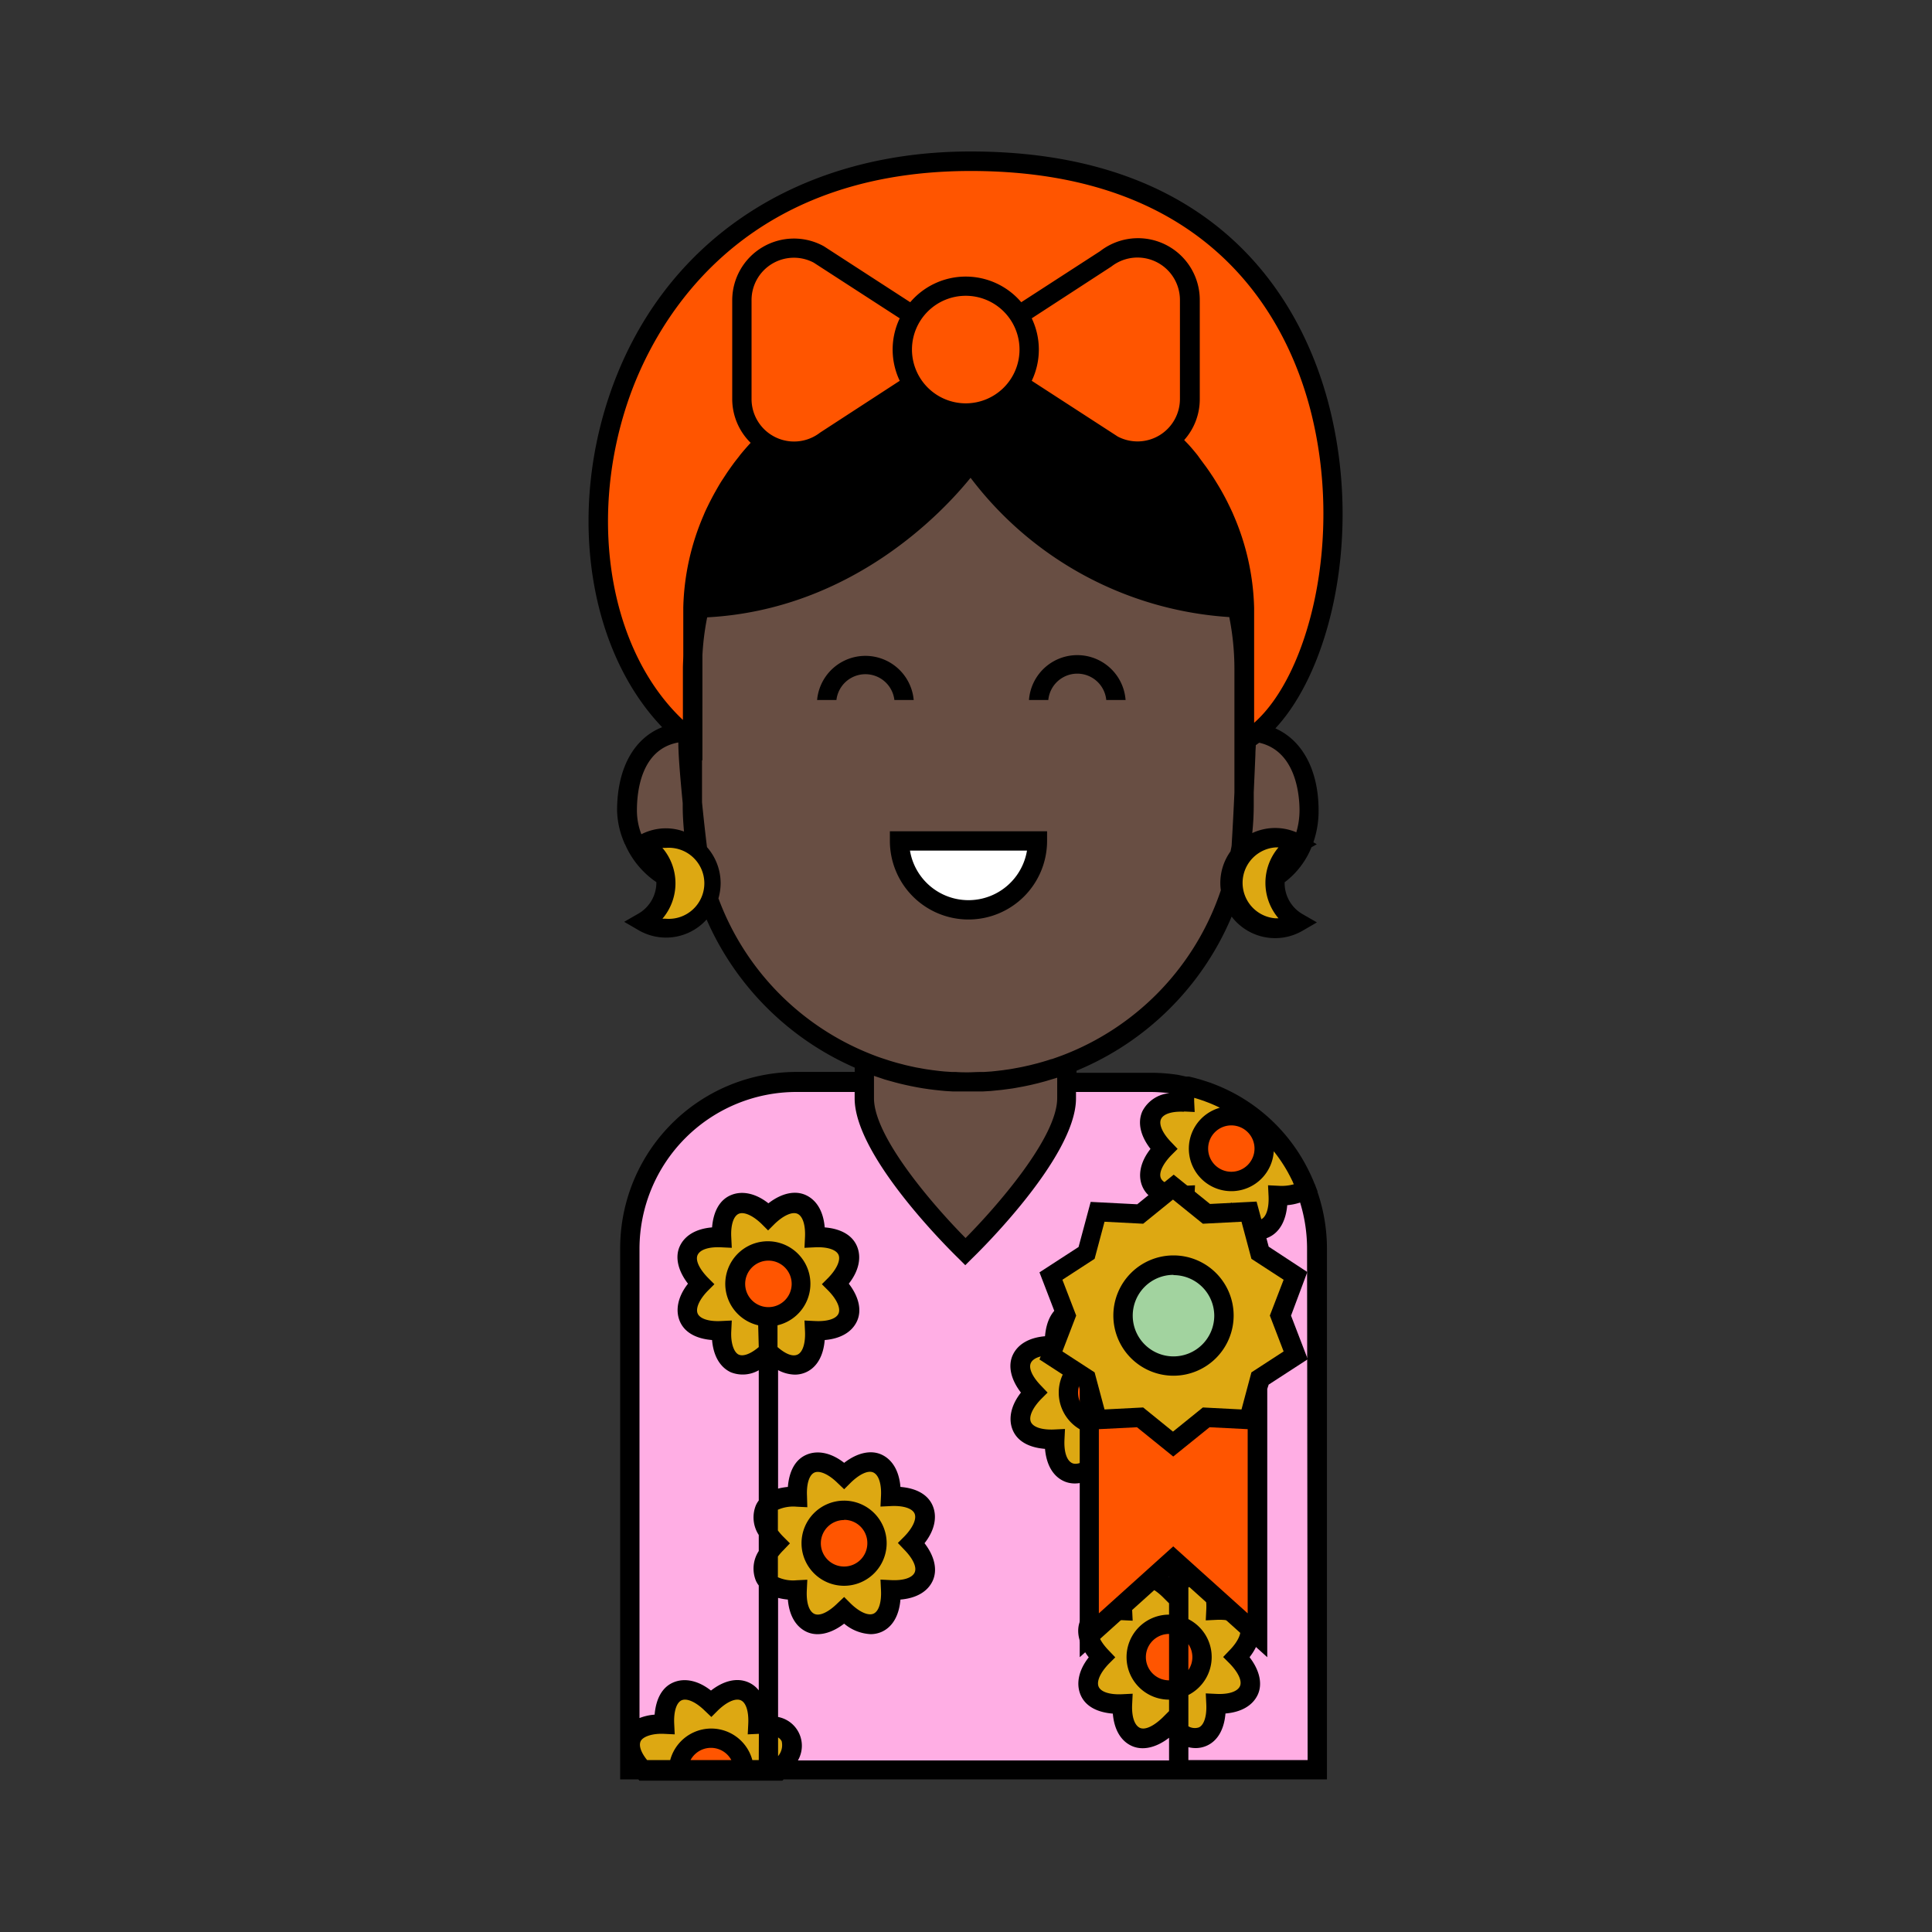 <svg id="Layer_1" data-name="Layer 1" xmlns="http://www.w3.org/2000/svg" viewBox="0 0 300 300"><rect x="0" y="0" width="300" height="300" fill="#333333" stroke="none"/><defs><style>.cls-1{fill:#684e43;}.cls-2{fill:#ffaee4;}.cls-3{fill:#dda812;}.cls-4{fill:#f50;}.cls-5{fill:#fff;}.cls-6{fill:#a2d39f;}</style></defs><title>portland_characters</title><path class="cls-1" d="M193.61,113.66c0-.06-.43-9.85-.43-9.85a43.14,43.14,0,0,0-1.05-9.44c-27.81-1.15-41.37-22.72-41.37-22.72s-15.3,21.91-42.2,22.74a43,43,0,0,0-1,9.42s-.9,9.78-.55,9.85c-6.65,0-9.56,5.53-9.56,12.18a12,12,0,0,0,5.91,10.36,7,7,0,0,0-3.44-5.13,7,7,0,0,1,8.17.83,42.87,42.87,0,0,0,26.2,33h0v5.64c0,8.68,15.72,23.82,15.72,23.82h0s15.73-15.14,15.73-23.82v-5.3a42.9,42.9,0,0,0,27.09-34q0,.7-.09,1.35a7,7,0,0,1,8.85-1.53,7,7,0,0,0-3.43,5.07,12.17,12.17,0,0,0,5.21-10.3C203.29,119.19,200.26,113.66,193.61,113.66Z"/><path class="cls-2" d="M178.69,168.06h-13v2.48c0,8.68-15.73,23.82-15.73,23.82h0s-15.72-15.14-15.72-23.82v-2.48H123.66A25.85,25.85,0,0,0,97.8,193.91V274.8H204.55V193.91A25.85,25.85,0,0,0,178.69,168.06Z"/><path class="cls-3" d="M198,137.14a7,7,0,0,1,3.51-6.07,7,7,0,1,0,0,12.14A7,7,0,0,1,198,137.14Z"/><path class="cls-3" d="M103.38,137.14a7,7,0,0,0-3.51-6.07,7,7,0,0,1,3.51-.95,7,7,0,1,1,0,14,7,7,0,0,1-3.51-.95A7,7,0,0,0,103.38,137.14Z"/><path class="cls-4" d="M150.74,25c-61.16,0-70.61,69.44-43.17,90.09V95.28a37.86,37.86,0,0,1,11.16-26.66,8.06,8.06,0,0,0,9.5-.26l13.47-8.73a9.84,9.84,0,0,0,16.53,0l14.58,9.45a8.06,8.06,0,0,0,8.89-.83,37.93,37.93,0,0,1,11.54,27v19.81C213.49,103.81,220,25,150.74,25Z"/><path class="cls-3" d="M126.58,192.1c.27-5.45-3.31-7-7.26-3.2-4-3.85-7.54-2.25-7.27,3.2-5.45-.27-7,3.31-3.2,7.26-3.85,4-2.25,7.54,3.2,7.27-.27,5.45,3.31,7.05,7.27,3.2,4,3.85,7.53,2.25,7.26-3.2,5.45.27,7-3.31,3.2-7.27C133.63,195.41,132,191.83,126.58,192.1Zm-7.26,12.37a5.11,5.11,0,1,1,5.1-5.11A5.11,5.11,0,0,1,119.32,204.47Z"/><circle class="cls-4" cx="119.32" cy="199.36" r="5.1"/><path class="cls-3" d="M138.35,232.37c.26-5.45-3.32-7.05-7.27-3.2-4-3.85-7.53-2.25-7.27,3.2-5.44-.27-7,3.31-3.19,7.26-3.86,4-2.25,7.54,3.19,7.27-.26,5.45,3.32,7,7.27,3.2,3.95,3.85,7.53,2.25,7.27-3.2,5.44.27,7.05-3.31,3.19-7.27C145.4,235.68,143.79,232.1,138.35,232.37Zm-7.27,12.37a5.11,5.11,0,1,1,5.1-5.11A5.1,5.1,0,0,1,131.08,244.74Z"/><path class="cls-3" d="M188.81,250.05c.27-5.45-3.31-7.05-7.27-3.2-3.95-3.85-7.53-2.25-7.26,3.2-5.45-.27-7.05,3.31-3.2,7.27-3.85,3.95-2.25,7.53,3.2,7.27-.27,5.44,3.31,7,7.26,3.19,4,3.85,7.54,2.25,7.27-3.19,5.45.26,7.05-3.32,3.2-7.27C195.86,253.36,194.26,249.78,188.81,250.05Zm-7.27,12.37a5.1,5.1,0,1,1,5.11-5.1A5.11,5.11,0,0,1,181.54,262.42Z"/><circle class="cls-4" cx="131.08" cy="239.63" r="5.1"/><path d="M131.08,246.24a6.61,6.61,0,1,1,6.6-6.61A6.62,6.62,0,0,1,131.08,246.24Zm0-10.21a3.61,3.61,0,1,0,3.6,3.6A3.6,3.6,0,0,0,131.08,236Z"/><circle class="cls-4" cx="181.54" cy="257.32" r="5.1"/><path class="cls-3" d="M178.28,209c.27-5.45-3.31-7.05-7.26-3.2-4-3.85-7.54-2.25-7.27,3.2-5.45-.27-7.05,3.31-3.2,7.27-3.85,3.95-2.25,7.53,3.2,7.27-.27,5.44,3.31,7,7.27,3.19,3.95,3.85,7.53,2.25,7.26-3.19,5.45.26,7.05-3.32,3.2-7.27C185.33,212.28,183.73,208.7,178.28,209ZM171,221.34a5.1,5.1,0,1,1,5.1-5.1A5.1,5.1,0,0,1,171,221.34Z"/><circle class="cls-4" cx="171.02" cy="216.24" r="5.1"/><path d="M171,222.84a6.6,6.6,0,1,1,6.6-6.6A6.61,6.61,0,0,1,171,222.84Zm0-10.2a3.6,3.6,0,1,0,3.6,3.6A3.6,3.6,0,0,0,171,212.64Z"/><circle class="cls-4" cx="191.2" cy="178.4" r="5.1"/><path class="cls-3" d="M120.86,275c3.85-3.95,2.25-7.53-3.19-7.27.26-5.44-3.32-7.05-7.27-3.19-4-3.86-7.54-2.25-7.27,3.19-5.45-.26-7,3.32-3.2,7.27Z"/><path class="cls-4" d="M110.4,269.9a5.1,5.1,0,0,0-5.1,5.1h10.2A5.1,5.1,0,0,0,110.4,269.9Z"/><path class="cls-3" d="M202.81,184.59a25.88,25.88,0,0,0-18.67-16,8.66,8.66,0,0,0-.2,2.49c-5.45-.27-7.05,3.31-3.2,7.27-3.85,3.95-2.25,7.53,3.2,7.26-.27,5.45,3.31,7.05,7.26,3.2,4,3.85,7.54,2.25,7.27-3.2A6.2,6.2,0,0,0,202.81,184.59ZM191.2,183.5a5.11,5.11,0,1,1,5.1-5.1A5.11,5.11,0,0,1,191.2,183.5Z"/><path d="M181.7,68.25a8.06,8.06,0,0,1-8.89.83l-14.58-9.45a9.84,9.84,0,0,1-16.53,0l-13.47,8.73a8,8,0,0,1-9.49.26,37.94,37.94,0,0,0-11.15,25.81c27.51-.32,43.17-22.78,43.17-22.78s13.91,22.15,42.45,22.77A38,38,0,0,0,181.7,68.25Z"/><path d="M204.59,185l-.38-1c0-.07-.07-.14-.1-.22-.14-.36-.29-.71-.45-1.06-.07-.17-.15-.34-.23-.5s-.26-.54-.4-.81a27.22,27.22,0,0,0-14.5-13.06l-.54-.21-.67-.22-.91-.29-.51-.14c-.42-.12-.84-.22-1.26-.32l-.19,0-.17,0-.12,0-1.14-.25v0a28,28,0,0,0-4.32-.34H167.16v-.32a44.61,44.61,0,0,0,24.09-23.93,8.48,8.48,0,0,0,11,2.2l2.24-1.3-2.24-1.29a5.54,5.54,0,0,1-2.77-4.78.88.88,0,0,1,0-.16,12.87,12.87,0,0,0,4.17-5.44l.82-.47-.53-.3a14.91,14.91,0,0,0,.81-4.93c0-6.3-2.53-10.9-6.71-12.76,8.52-9.13,13.55-30,8.29-50.28-3.81-14.68-16.11-39.3-55.63-39.3-27.18,0-48.18,14.24-56.15,38.1-6.38,19.08-2.84,39.7,8.27,51.3-4.37,1.72-7,6.35-7,12.94A13.4,13.4,0,0,0,97,131l-.07,0,.11.06a13.71,13.71,0,0,0,4.88,5.92s0,.06,0,.09a5.56,5.56,0,0,1-2.76,4.78l-2.24,1.29,2.24,1.3a8.47,8.47,0,0,0,10.56-1.66,44.63,44.63,0,0,0,23,23v.67h-9.05A27.38,27.38,0,0,0,96.3,193.91V276.3h2.81l.19.2h22.19l.19-.2h84.37V193.91a27.3,27.3,0,0,0-1.48-8.85Zm-9.79-6.64a3.6,3.6,0,1,1-3.6-3.61A3.6,3.6,0,0,1,194.8,178.4Zm-10.94-5.77,1.65.08-.08-1.65c0-.19,0-.37,0-.55l.25.07.6.19.69.23.3.12a20.5,20.5,0,0,1,2.15.93,6.6,6.6,0,1,0,8.37,6.76,23.56,23.56,0,0,1,2.24,3.35l.13.25c.13.23.24.46.36.69l.26.54c0,.1.09.19.13.29a7,7,0,0,1-2.36.24l-1.65-.08.08,1.65c.09,1.88-.35,3.27-1.15,3.63s-2.19-.24-3.57-1.58l-1.05-1-1,1c-1.39,1.34-2.76,2-3.57,1.58s-1.25-1.75-1.16-3.63l.08-1.65-1.65.08c-1.89.09-3.27-.36-3.64-1.16s.25-2.18,1.59-3.57l1-1-1-1.05c-1.34-1.38-1.95-2.75-1.58-3.57S182,172.54,183.86,172.63Zm14.66-30-.52,0a5.52,5.52,0,0,1,0-11,4.41,4.41,0,0,1,.52,0,8.48,8.48,0,0,0,0,11Zm3.27-16.8a12.09,12.09,0,0,1-.5,3.45,8.39,8.39,0,0,0-6.84.12,41.37,41.37,0,0,0,.23-4.19v-2.13c.08-1.77.17-3.73.26-5.93,0-.5.05-1,.06-1.4l.53-.38C201.29,116.64,201.79,123.57,201.79,125.84ZM97.43,62.55c3.62-10.84,16.08-36,53.31-36,37.5,0,49.13,23.22,52.73,37.06,5.19,20-.26,41.19-8.73,48.63V96h0v-.67c0-.28,0-.57,0-.85v-.05h0A38.41,38.41,0,0,0,191.55,80l-.14-.33c-.18-.4-.37-.8-.56-1.19l-.32-.65c-.16-.31-.32-.62-.49-.93s-.32-.59-.49-.88-.28-.48-.42-.71-.44-.72-.66-1.07c-.11-.17-.22-.34-.34-.51-.27-.42-.56-.83-.85-1.24l-.24-.32c-.34-.47-.69-.92-1-1.37l-.13-.17c-.4-.5-.82-1-1.24-1.47l0,0c-.25-.28-.53-.55-.79-.83a9.51,9.51,0,0,0,2.42-6.36V46.63A9.59,9.59,0,0,0,170.83,39l-12.25,7.93a11.32,11.32,0,0,0-17.24,0l-13.41-8.69-.11-.06a9.59,9.59,0,0,0-14.12,8.46V61.93a9.55,9.55,0,0,0,2.86,6.83c-.56.61-1.11,1.24-1.63,1.88l-.24.32c-.31.39-.63.79-.92,1.2-.16.21-.31.43-.46.64s-.42.6-.62.91-.39.6-.59.9-.27.44-.41.66c-.22.38-.44.76-.65,1.14-.09.15-.17.3-.25.45-.24.44-.47.89-.7,1.34l-.12.25c-.25.51-.49,1-.71,1.55v0a38.34,38.34,0,0,0-3.16,14.32v.26c0,.23,0,.45,0,.68v.66h0v5.73c0,.71-.06,1.42-.06,2.14v8C94.85,101.24,91.21,81.17,97.43,62.55Zm42.28-3.42-12.3,8-.1.07a6.6,6.6,0,0,1-10.61-5.24V46.62a6.58,6.58,0,0,1,9.65-5.84l13.36,8.65a11.24,11.24,0,0,0,0,9.7ZM117.13,72.7c.13-.17.27-.33.41-.5l.79-.93.35-.39.34-.36h0a11.37,11.37,0,0,0,1.09.45c.22.08.45.14.68.21l.43.11c.27.06.54.1.81.14l.3,0c.3,0,.59,0,.89.05h.29a10.19,10.19,0,0,0,1.1-.09l.38-.06c.27,0,.53-.11.79-.18s.44-.13.66-.21l.44-.16c.31-.13.62-.28.93-.44l.24-.14c.34-.2.68-.42,1-.66l12.25-7.94a2.73,2.73,0,0,0,.23.25c.16.18.32.35.49.52s.27.25.41.37l.44.37.49.37.44.3.53.32.48.25.54.27c.18.08.37.14.55.21l.53.2c.21.07.42.12.64.18l.48.12c.25.06.52.09.78.13l.39.06a11.76,11.76,0,0,0,1.2.06,12.1,12.1,0,0,0,1.21-.06l.38-.06c.27,0,.53-.07.78-.13l.48-.12c.22-.06.44-.11.65-.18l.52-.19.55-.22.54-.26.48-.26.53-.32.45-.3.48-.36.44-.38c.14-.12.28-.24.41-.37l.5-.52c.07-.09.15-.16.23-.25L172,70.34l.1.06a10.55,10.55,0,0,0,1.14.52l.07,0a9.43,9.43,0,0,0,8.18-.73c.26.27.52.54.77.82l0,0a38.2,38.2,0,0,1,3.36,4.35l.32.49c.2.31.39.62.58.93l.43.74c.13.23.26.46.38.69s.33.61.49.92c.07.15.14.3.22.45a35.81,35.81,0,0,1,3.56,13.22c-26.29-1.36-39.48-21.8-39.61-22l-1.21-1.91-1.29,1.85c-.15.22-14.91,21-40.37,22.09a35.77,35.77,0,0,1,4.3-14.66l.06-.11a36.76,36.76,0,0,1,2.09-3.36c.14-.2.27-.41.42-.61l.46-.6C116.7,73.25,116.91,73,117.13,72.7Zm24.48-18.42A8.35,8.35,0,1,1,150,62.63,8.36,8.36,0,0,1,141.61,54.28Zm18.6-4.85,12.3-8,.1-.07a6.59,6.59,0,0,1,10.61,5.24V61.94a6.59,6.59,0,0,1-9.65,5.85l-13.36-8.66a11.24,11.24,0,0,0,0-9.7ZM99.59,129.54a10.31,10.31,0,0,1-.69-3.7c0-3,.67-9.51,6.43-10.55,0,1.65.2,4.47.68,9.42v.51c0,1.32.09,2.61.2,3.9a8.3,8.3,0,0,0-2.83-.5A8.48,8.48,0,0,0,99.59,129.54Zm3.79,13.12-.52,0a8.48,8.48,0,0,0,0-11,4.53,4.53,0,0,1,.52,0,5.52,5.52,0,1,1,0,11Zm8.18-3.16a8.74,8.74,0,0,0,.34-2.36,8.5,8.5,0,0,0-2.12-5.6c-.26-2.1-.53-4.55-.77-6.95v-6.53l.06,0V101.75a40.87,40.87,0,0,1,.74-5.89c22.53-1.2,36.7-16.48,40.9-21.67a54.77,54.77,0,0,0,40.17,21.63,41.24,41.24,0,0,1,.8,8v19.24c-.12,2.63-.27,5.52-.42,8,0,.38-.12.75-.18,1.13a8.44,8.44,0,0,0-1.59,4.94,8.17,8.17,0,0,0,.08,1.11A41.56,41.56,0,0,1,165,163.86q-.83.31-1.68.6l-.07,0c-.54.18-1.09.35-1.63.5l-.46.13-1.26.32-.59.13c-.38.09-.76.17-1.15.24l-.65.12q-.56.11-1.11.18l-.68.1-1.12.13-.67.07-1.22.08c-.19,0-.38,0-.58,0-.6,0-1.2.05-1.8.05s-1.24,0-1.85-.05l-.61,0-1.23-.08-.71-.07-1.14-.14-.7-.1c-.43-.06-.86-.14-1.28-.22l-.52-.09c-.58-.12-1.17-.25-1.75-.39l-.45-.12c-.45-.11-.89-.23-1.33-.36l-.57-.17-1.22-.4-.56-.19c-.44-.16-.89-.33-1.33-.51A41.53,41.53,0,0,1,111.56,139.5Zm25.82,28.12.63.18,1.05.29.74.19.95.22.8.17.93.18.81.14.94.14.8.1,1,.11.76.07,1.14.07.63,0c.59,0,1.19,0,1.79,0s1.16,0,1.74,0l.53,0,1.2-.07.6-.06,1.12-.11.6-.08,1.11-.15.57-.1,1.14-.21.53-.11c.38-.08.77-.16,1.15-.26l.51-.12,1.16-.31.5-.15,1.14-.34.21-.07v3.19c0,6.11-9.46,16.9-14.23,21.71-4.76-4.8-14.22-15.6-14.22-21.71v-3.47l0,0ZM107.23,273.3a3.59,3.59,0,0,1,6.33,0Zm10.59,0h-1a6.6,6.6,0,0,0-12.75,0h-3.59c-.93-1.15-1.32-2.23-1-2.92s1.75-1.24,3.64-1.15l1.65.08-.08-1.65c-.09-1.88.35-3.28,1.15-3.64s2.19.24,3.57,1.59l1.05,1,1-1c1.39-1.35,2.75-1.95,3.57-1.59s1.25,1.76,1.16,3.64l-.08,1.65,1.65-.08h.08Zm0-64.13c-1.23,1.05-2.4,1.5-3.12,1.17s-1.25-1.75-1.15-3.63l.08-1.66-1.66.08c-1.89.1-3.27-.35-3.63-1.15s.24-2.19,1.59-3.57l1-1-1-1c-1.35-1.39-2-2.75-1.59-3.57s1.75-1.25,3.63-1.16l1.66.08-.08-1.65c-.1-1.88.35-3.27,1.15-3.63s2.19.24,3.57,1.58l1,1,1-1c1.39-1.34,2.76-1.95,3.57-1.58s1.25,1.75,1.16,3.63l-.08,1.65,1.65-.08c1.88-.09,3.27.36,3.63,1.16s-.24,2.18-1.58,3.57l-1,1,1,1c1.34,1.38,1.95,2.75,1.58,3.57s-1.74,1.24-3.63,1.15l-1.65-.08.08,1.66c.09,1.88-.36,3.27-1.16,3.63s-1.89-.12-3.11-1.17v-3.38a6.61,6.61,0,1,0-3,0Zm-2.11-9.81a3.61,3.61,0,1,1,3.61,3.61A3.61,3.61,0,0,1,115.71,199.36Zm9.6,32.93c-.09-1.88.35-3.27,1.15-3.63s2.19.24,3.57,1.59l1.05,1,1-1c1.38-1.35,2.75-2,3.56-1.59s1.25,1.75,1.16,3.63l-.08,1.65,1.65-.08c1.9-.09,3.28.36,3.64,1.16s-.24,2.18-1.59,3.57l-1,1,1,1.05c1.35,1.38,2,2.75,1.59,3.57s-1.76,1.24-3.64,1.15l-1.65-.08.08,1.66c.09,1.88-.35,3.27-1.16,3.63s-2.18-.24-3.56-1.59l-1-1L130,249c-1.38,1.35-2.75,2-3.57,1.59s-1.24-1.75-1.15-3.63l.08-1.66-1.65.08a5.76,5.76,0,0,1-2.92-.47v-3.21a8.72,8.72,0,0,1,.87-1l1-1.05-1-1a8.72,8.72,0,0,1-.87-1v-3.22a5.94,5.94,0,0,1,2.92-.47l1.65.08Zm-4.49,40.4v-2.9a1.49,1.49,0,0,1,.56.59A2.63,2.63,0,0,1,120.82,272.69Zm60.71-11.77a3.6,3.6,0,0,1,0-7.2Zm0-10.2a6.6,6.6,0,0,0,0,13.2v1.78l-1,1c-1.39,1.34-2.76,2-3.57,1.58s-1.25-1.75-1.16-3.63l.08-1.65-1.65.08c-1.89.09-3.27-.35-3.63-1.16s.24-2.18,1.58-3.57l1-1-1-1.05c-1.34-1.38-2-2.75-1.58-3.57s1.74-1.24,3.63-1.15l1.65.08-.08-1.65c-.09-1.89.36-3.28,1.16-3.64s2.18.24,3.57,1.59l1,1Zm0-36.95a8.34,8.34,0,0,1-1.12,1.42l-1,1.05,1,1a8.39,8.39,0,0,1,1.12,1.43v2.68a5.2,5.2,0,0,1-3.17.62l-1.65-.08.08,1.65c.09,1.88-.35,3.27-1.16,3.63s-2.18-.23-3.57-1.58l-1-1-1.05,1c-1.38,1.35-2.76,2-3.57,1.58s-1.24-1.75-1.15-3.63l.08-1.65-1.65.08c-1.9.09-3.28-.35-3.64-1.16s.24-2.18,1.59-3.57l1-1-1-1.05c-1.35-1.38-2-2.75-1.59-3.57s1.74-1.24,3.64-1.15l1.65.08-.08-1.65c-.09-1.89.35-3.28,1.15-3.64s2.19.24,3.57,1.59l1.05,1,1-1c1.39-1.35,2.76-2,3.57-1.59s1.25,1.75,1.16,3.64l-.08,1.65,1.65-.08a5.18,5.18,0,0,1,3.17.62Zm21.52,59.53H184.53v-2a4.82,4.82,0,0,0,1.11.14,4.2,4.2,0,0,0,1.75-.37c1.68-.75,2.7-2.53,2.9-5,2.44-.2,4.21-1.22,5-2.89s.31-3.82-1.26-5.85c1.57-2,2-4.12,1.26-5.85s-2.53-2.69-5-2.9c-.2-2.44-1.22-4.21-2.9-5a4.48,4.48,0,0,0-2.86-.23V222.44c.07-.12.14-.23.2-.35a4.85,4.85,0,0,0-.2-4.11v-3.49a4.83,4.83,0,0,0,.2-4.1c-.06-.13-.13-.24-.2-.36v-5.56h-3v3.35a9.28,9.28,0,0,0-1.77-.33c-.2-2.44-1.22-4.21-2.9-5s-3.81-.31-5.84,1.27c-2-1.58-4.12-2-5.85-1.27s-2.69,2.53-2.9,5c-2.44.21-4.21,1.22-5,2.9s-.31,3.81,1.26,5.85c-1.57,2-2,4.12-1.26,5.85s2.53,2.69,5,2.89c.21,2.44,1.22,4.22,2.9,5s3.81.32,5.85-1.26a6.84,6.84,0,0,0,4.1,1.63,4.15,4.15,0,0,0,1.74-.37c1.68-.75,2.7-2.53,2.9-5a8,8,0,0,0,1.77-.33v20.21c-2-1.57-4.11-2-5.83-1.26s-2.7,2.53-2.9,5c-2.44.21-4.21,1.22-5,2.9s-.32,3.81,1.26,5.85c-1.58,2-2,4.12-1.26,5.85s2.53,2.69,5,2.89c.2,2.44,1.22,4.22,2.9,5s3.8.32,5.83-1.25v3.52H123.9a4.55,4.55,0,0,0-3.08-6.75V248.12a9.61,9.61,0,0,0,1.52.26c.2,2.44,1.22,4.21,2.89,5s3.81.31,5.85-1.26a6.89,6.89,0,0,0,4.1,1.63,4.2,4.2,0,0,0,1.75-.37c1.67-.76,2.69-2.53,2.89-5,2.44-.2,4.22-1.22,5-2.9s.32-3.81-1.26-5.85c1.58-2,2-4.12,1.26-5.84s-2.53-2.7-5-2.9c-.2-2.44-1.22-4.21-2.89-5s-3.81-.32-5.85,1.26c-2-1.57-4.12-2-5.85-1.26s-2.69,2.53-2.89,5a9.61,9.61,0,0,0-1.52.26v-18.4a5.77,5.77,0,0,0,2.6.7,4.19,4.19,0,0,0,1.74-.37c1.68-.76,2.7-2.53,2.9-5,2.44-.2,4.21-1.22,5-2.9s.32-3.81-1.26-5.85c1.58-2,2-4.12,1.26-5.84s-2.53-2.7-5-2.9c-.2-2.44-1.22-4.21-2.9-5s-3.81-.32-5.84,1.26c-2-1.58-4.12-2-5.85-1.26s-2.7,2.53-2.9,5c-2.44.2-4.21,1.22-5,2.9s-.31,3.81,1.26,5.84c-1.57,2-2,4.12-1.26,5.85s2.53,2.7,5,2.9c.2,2.44,1.22,4.21,2.9,5a5,5,0,0,0,4.35-.31V233a3.55,3.55,0,0,0-.45.75,5,5,0,0,0,.45,4.6v2.49a5,5,0,0,0-.45,4.6,3.55,3.55,0,0,0,.45.75v16.29a4.16,4.16,0,0,0-1.57-1.23c-1.73-.78-3.82-.32-5.85,1.26-2-1.58-4.12-2-5.85-1.26s-2.69,2.53-2.9,5a8,8,0,0,0-2.35.53V193.91a24.38,24.38,0,0,1,24.36-24.35h9.05v1c0,9.21,15.52,24.26,16.18,24.9l1,1,1-1c.67-.64,16.19-15.69,16.19-24.9v-1h11.53a25.11,25.11,0,0,1,3,.19,5.22,5.22,0,0,0-4.22,2.8c-.78,1.73-.32,3.81,1.26,5.85-1.58,2-2,4.12-1.26,5.84s2.53,2.7,5,2.9c.2,2.44,1.22,4.21,2.9,5s3.81.32,5.84-1.26a6.89,6.89,0,0,0,4.1,1.63,4.2,4.2,0,0,0,1.75-.37c1.68-.76,2.69-2.53,2.9-5a8.7,8.7,0,0,0,2-.41,24.32,24.32,0,0,1,1.08,7.18Zm-14.9-16a6.6,6.6,0,0,0-3.62-5.88v-4.92a2,2,0,0,1,1.63-.18c.8.36,1.25,1.75,1.15,3.64l-.08,1.65,1.66-.08c1.89-.09,3.27.35,3.63,1.15s-.24,2.19-1.59,3.57l-1,1.05,1,1c1.35,1.39,2,2.76,1.59,3.57s-1.74,1.25-3.63,1.16l-1.66-.08.08,1.65c.1,1.88-.35,3.27-1.15,3.63a2,2,0,0,1-1.63-.17V263.2A6.63,6.63,0,0,0,188.15,257.32Zm-3.62,2v-4a3.59,3.59,0,0,1,.62,2A3.53,3.53,0,0,1,184.53,259.32Z"/><path class="cls-5" d="M161.09,130.58a10.71,10.71,0,0,1-21.41,0Z"/><path d="M150.39,142.78a12.21,12.21,0,0,1-12.21-12.2v-1.5h24.41v1.5A12.21,12.21,0,0,1,150.39,142.78Zm-9.09-10.7a9.21,9.21,0,0,0,18.17,0Z"/><path d="M141.88,108.7h-3a4.53,4.53,0,0,0-9,0h-3a7.53,7.53,0,0,1,15,0Z"/><path d="M174.78,108.7h-3a4.52,4.52,0,0,0-9,0h-3a7.52,7.52,0,0,1,15,0Z"/><path class="cls-3" d="M201.2,198.12l-5.54-3.6L194,188.14l-6.59.35-5.14-4.16-5.13,4.16-6.59-.35-1.71,6.38-5.54,3.6,2.37,6.16-2.37,6.17,5.54,3.6,1.71,6.38,6.59-.35,5.13,4.15,5.14-4.15,6.59.35,1.71-6.38,5.54-3.6-2.37-6.17Zm-19,14a7.84,7.84,0,1,1,7.84-7.84A7.84,7.84,0,0,1,182.22,212.12Z"/><polygon class="cls-4" points="193.95 220.43 187.36 220.08 182.22 224.24 177.09 220.08 170.5 220.43 169.17 215.47 169.17 253.9 182.22 242.15 195.28 253.9 195.28 215.47 193.95 220.43"/><circle class="cls-6" cx="182.22" cy="204.28" r="7.83"/><path d="M182.22,213.62a9.34,9.34,0,1,1,9.34-9.34A9.35,9.35,0,0,1,182.22,213.62Zm0-15.66a6.33,6.33,0,1,0,6.33,6.32A6.33,6.33,0,0,0,182.22,198Z"/><path d="M203,197.52,197,193.58l-1.88-7-7.23.37-5.64-4.55L176.59,187l-7.23-.37-1.88,7-6.07,3.94,2.6,6.76-2.6,6.77,6.07,3.94.18.68v41.61l14.56-13.11,14.56,13.11V215.67L197,215l6.07-3.94-2.6-6.77Zm-20.82,42.6-11.55,10.4v-28.6l5.92-.3,5.63,4.55,5.64-4.55,5.92.3v28.6Zm17.14-30.27-5,3.25-1.54,5.76-6-.31-4.64,3.75-4.63-3.75-6,.31-1.54-5.76-5-3.25,2.14-5.57-2.14-5.56,5-3.25,1.54-5.76,6,.31,4.63-3.75,4.64,3.75,6-.31,1.54,5.76,5,3.25-2.14,5.56Z"/></svg>